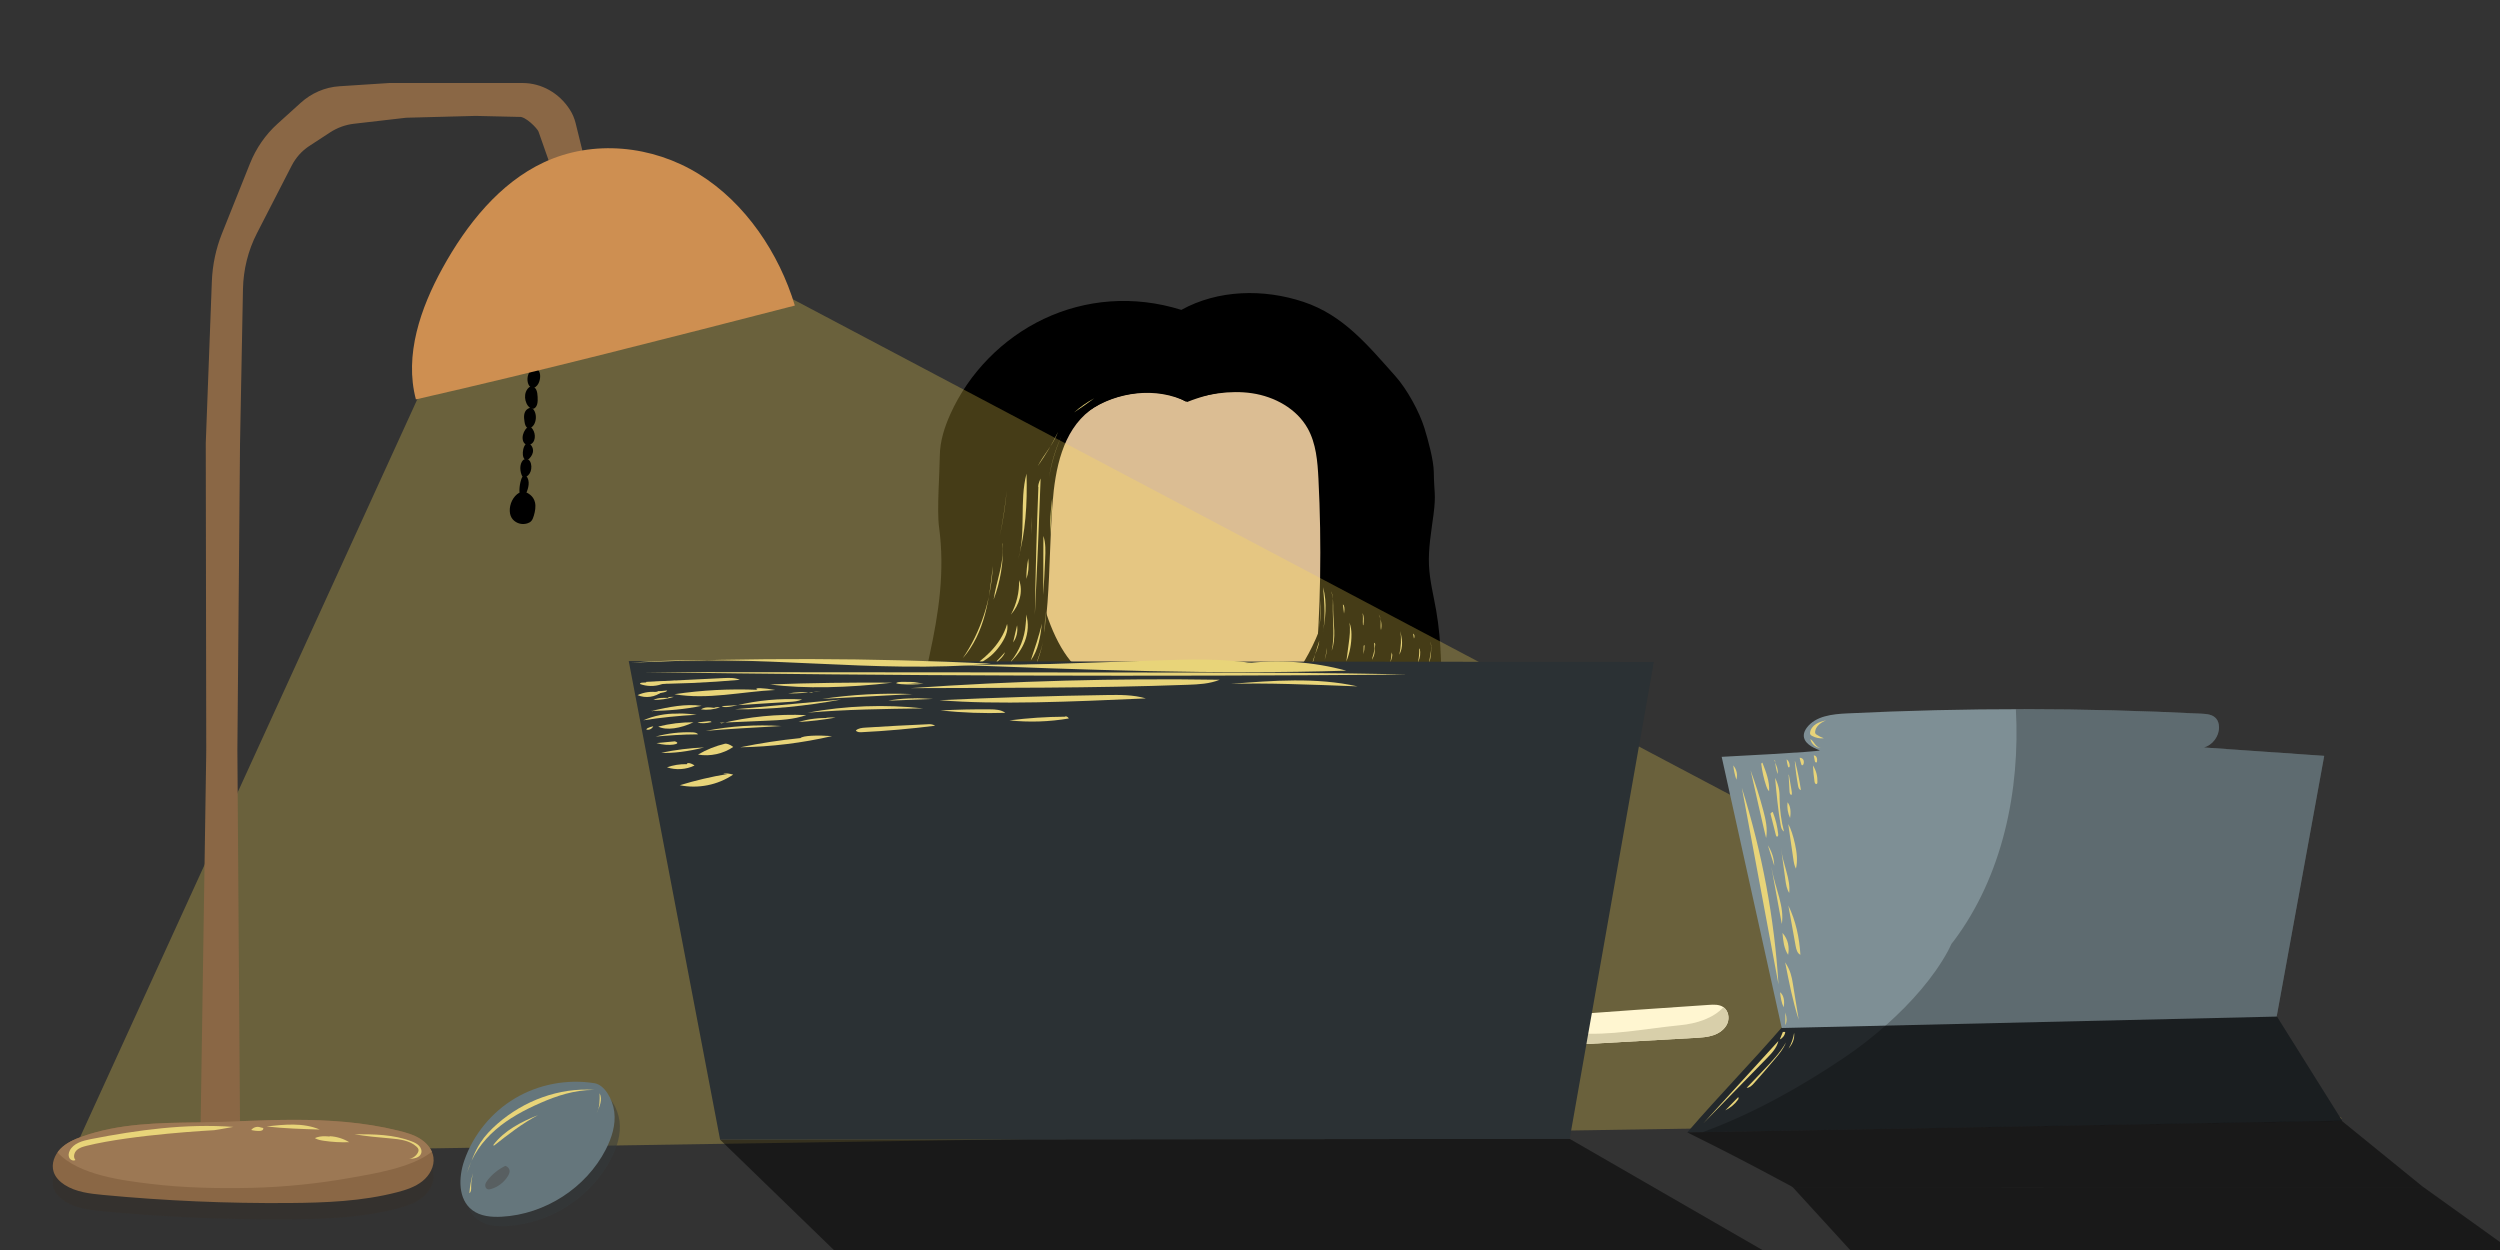 <?xml version="1.0" encoding="utf-8"?>
<!-- Generator: Adobe Adobe Illustrator 24.2.0, SVG Export Plug-In . SVG Version: 6.00 Build 0)  -->
<svg version="1.1" id="Layer_1" xmlns="http://www.w3.org/2000/svg" xmlns:xlink="http://www.w3.org/1999/xlink" x="0px" y="0px"
	 viewBox="0 0 1800 900" style="enable-background:new 0 0 1800 900;" xml:space="preserve">
<rect x="0" y="0" width="1800" height="900" fill="#333333" stroke="none"/>
<style type="text/css">
	.st0{fill:#DBBD93;}
	.st1{fill:#FFFFFF;}
	.st2{fill:#C9C9C9;}
	.st3{opacity:0.271;fill:#FFE057;}
	.st4{fill:#8A6745;}
	.st5{fill:#CE8F51;}
	.st6{opacity:0.502;fill:#36302A;}
	.st7{fill:#9C7854;}
	.st8{opacity:0.502;}
	.st9{fill:#2B3134;}
	.st10{fill:#23282B;}
	.st11{fill:#7E8F95;}
	.st12{opacity:0.502;fill:#343B3D;}
	.st13{fill:#65767C;}
	.st14{fill:#585F61;}
	.st15{fill:#E8D479;}
</style>
<path d="M659.53,573.45c-0.55-38.69,1.37-63.36,9.63-101.17c6.84-31.31,11.25-61.11,6.94-92.86c-1.61-11.86,0.45-39.27,0.56-51.23
	c0.1-10.36,3.3-20.47,7.55-29.93c13.39-29.84,37.77-54.67,67.48-68.71c29.71-14.05,64.51-17.2,98.87-6.43
	c26.42-14.61,59.26-15.33,87.93-5.77c28.67,9.56,46.15,31.01,66.19,53.48c8.29,9.29,17.23,25.49,20.89,37.36
	c2.56,8.29,6.66,23.06,6.76,31.73c0.18,15.02,1.72,15.64-0.2,30.54c-1.58,12.23-3.86,24.47-3.26,36.78
	c0.53,10.97,3.33,21.69,5.21,32.52c3.91,22.47,3.86,45.4,3.8,68.2"/>
<path class="st0" d="M854.77,289.42c-22.29-11.11-50.5-7.6-71,6.51c-20.5,14.1-33.41,37.65-37.1,62.13
	c-2.68,17.76-3.49,36.5-0.51,54.21c3.68,21.9,11.58,47.7,24.68,63.69c13,15.87,30.45,21.13,48.1,31.69
	c14.35,8.58,41.51,10.96,57.58,15.65c3.44,1,7,2.02,10.55,1.55c3.32-0.44,6.31-2.14,9.14-3.92c26.09-16.45,45.16-42.72,55.41-71.66
	c10.25-28.94,12.02-60.42,8.03-90.84c-1.89-14.39-5.1-28.79-11.74-41.72s-16.97-24.36-30.3-30.32
	C897.27,277.3,873.5,282.01,854.77,289.42z"/>
<path d="M854.12,289.35c-12.22-7.33-27.48-8.11-41.51-5.47c-9.97,1.87-19.78,5.44-27.82,11.59c-19.77,15.13-25.07,42.22-26.96,66.92
	c-3.6,47.17-0.16,96.13-17.57,140.17c-15.69-33.01-30.09-68.04-29.16-104.53c0.95-37.73,18.43-73.48,41.61-103.41
	c8.49-10.96,17.94-21.46,29.72-28.84c11.78-7.38,26.19-11.42,39.83-8.61s25.27,5.92,27.79,19.51c0.4,2.14,1.99,4.69,2.87,7.6
	C853.17,284.16,853.18,289.06,854.12,289.35z"/>
<path d="M853.13,288.7c15.62-4.83,32.16-7.97,48.35-5.56c16.18,2.41,32.03,11.05,40.01,25.23c6.15,10.93,7.15,23.9,7.79,36.4
	c2.4,47.05,1.61,94.27-2.38,141.22c8.18-3.31,14.71-9.72,20.11-16.66c15.63-20.07,23.45-45.36,25.43-70.65
	c1.99-25.29-1.56-50.71-6.79-75.53c-5.46-25.92-14.32-53.66-36.49-68.39c-16.22-10.77-37.81-12.49-56.08-5.69
	C874.79,255.85,859.99,270.63,853.13,288.7z"/>
<path class="st1" d="M1126.6,730.8c34.61-2.56,69.24-4.99,103.87-7.29c3.52-0.23,7.33-0.39,10.26,1.55c3.71,2.47,4.7,7.83,2.93,11.9
	c-1.76,4.07-5.71,6.9-9.93,8.35s-8.75,1.72-13.2,1.97c-32.15,1.81-64.3,3.62-96.45,5.42"/>
<path class="st2" d="M1209.59,738.17c-23.65,2.29-51.26,7.94-75.03,5.58c-3.78-0.37-6.75-1.92-8.98-4.06l-1.5,13.01
	c32.15-1.81,64.3-3.62,96.45-5.42c4.46-0.25,8.98-0.51,13.2-1.97c4.22-1.45,8.17-4.27,9.93-8.35c1.73-4,0.78-9.23-2.78-11.75
	C1233.48,733.17,1221.68,737,1209.59,738.17z"/>
<polygon class="st3" points="304.24,279.24 52.13,830.86 1686.42,805.23 565.61,212.71 "/>
<path d="M383.18,265.44c-2.68,2.29-3.97,6.28-3.18,9.85c0.38,1.73,1.41,3.51,3.04,3.88c1.94,0.44,3.75-1.27,4.68-3.14
	c0.81-1.64,1.22-3.49,1.19-5.34c-0.02-1.58-0.41-3.23-1.47-4.33S384.29,264.49,383.18,265.44z"/>
<path d="M382.1,278.19c-2.04,0.92-3.58,3.24-3.97,5.99c-0.39,2.75,0.38,5.84,1.99,8c0.98,1.31,2.34,2.3,3.68,2.14
	c1.4-0.17,2.48-1.59,2.95-3.24c0.47-1.65,0.43-3.51,0.34-5.33c-0.09-1.83-0.27-3.76-1.1-5.35
	C385.16,278.82,383.41,277.6,382.1,278.19z"/>
<path d="M379.74,294.53c-1.32,0.85-2.08,2.47-2.32,4.1c-0.24,1.63-0.02,3.29,0.22,4.92c0.25,1.77,0.73,3.83,2.28,4.52
	c1.73,0.77,3.65-0.74,4.61-2.46c1.44-2.59,1.7-5.89,0.7-8.7c-0.43-1.2-1.12-2.36-2.17-2.99C382,293.28,380.94,293.76,379.74,294.53z
	"/>
<path d="M381.01,306.53c-2.14,1.48-3.76,3.82-4.45,6.44c-0.66,2.47-0.26,5.6,1.83,6.87c1.79,1.09,4.24,0.28,5.49-1.47
	c1.25-1.74,1.45-4.16,0.95-6.3C384.32,309.93,383.2,308.03,381.01,306.53z"/>
<path d="M379.81,318.93c-2.05,0.7-3.22,3.82-3.37,6.74c-0.06,1.2,0.02,2.44,0.4,3.51c0.39,1.07,1.13,1.95,1.99,2.07
	c0.9,0.12,1.75-0.57,2.48-1.33c1.35-1.41,2.6-3.46,2.47-5.8c-0.09-1.51-0.76-2.85-1.6-3.81S380.34,318.75,379.81,318.93z"/>
<path d="M377.46,330.74c-1.39,0.63-2.42,2.57-2.72,4.7c-0.31,2.13,0.04,4.38,0.74,6.29c0.23,0.62,0.51,1.23,0.92,1.59
	c0.52,0.45,1.17,0.4,1.76,0.21c1.61-0.5,3.13-1.98,3.9-4.16c0.77-2.18,0.7-5.05-0.33-6.97S378.78,330.14,377.46,330.74z"/>
<path d="M377.73,342.07c-1.38,0.41-2.1,1.94-2.53,3.33c-0.71,2.29-1.12,4.68-1.21,7.07c-0.03,0.91-0.02,1.84,0.32,2.68
	c0.34,0.84,1.07,1.56,1.96,1.63c1.5,0.12,2.55-1.49,3.11-2.93c0.81-2.08,1.37-4.29,1.26-6.51S379.7,342.9,377.73,342.07z"/>
<path d="M376.84,353.79c-4.24,0.46-8.32,4.97-9.48,10.47c-0.51,2.44-0.47,5.06,0.34,7.19c0.77,2,2.16,3.42,3.71,4.37
	c2.55,1.56,5.59,1.9,8.48,0.93c0.97-0.32,1.95-0.81,2.72-1.71c0.85-1,1.35-2.41,1.76-3.79c0.91-3.08,1.51-6.46,0.84-9.45
	C384.13,357.01,380.14,354.71,376.84,353.79z"/>
<path class="st4" d="M342.55,83.45l-50.18,1.32c-0.02,0-0.04,0-0.06,0.01l-37.44,4.32c-6.15,0.71-12.07,2.86-17.34,6.31l-14.93,9.76
	c-5.27,3.45-9.61,8.31-12.59,14.09l-24.98,48.6c-6.37,12.39-9.83,26.24-10.1,40.37l-2.12,111.5l-1.9,220.11l1.89,269.87
	c0,0.51-0.34,0.95-0.81,1.04l-26.47,5.02c-0.61,0.12-1.16-0.39-1.15-1.05l4.07-269.38c-0.03-1.83-0.01-3.67,0.06-5.5l-0.35-220.8
	l4.38-116.37c0.45-11.9,2.92-23.61,7.3-34.56l20.15-50.37c4.4-11,11.15-20.76,19.7-28.49l16.7-15.1
	c7.85-7.15,17.66-11.37,27.95-12.04l35.97-2.34c0.02,0,0.04,0,0.06,0h95.87c13.61,0,26.34,7.16,34.04,19.14v0
	c1.91,2.97,3.32,6.27,4.18,9.75l4.8,19.48c0.13,0.52-0.13,1.06-0.6,1.25l-21.66,8.75c-0.51,0.2-1.07-0.07-1.26-0.61l-8.01-22.8
	c-0.74-2.11-9.43-11.22-13.94-10.55"/>
<path class="st5" d="M299.45,287.56c-8.44-31.82,3.36-65.79,19.05-94.31c17.54-31.9,41.31-61.5,73.04-76.34
	c35.47-16.59,78.19-12.32,111.68,8.44s57.67,56.87,69.08,94.64C481.34,243.4,390.39,266.81,299.45,287.56z"/>
<path class="st6" d="M142.49,819.93c-28.14,0.31-56.9,0.72-83.39,10.18c-5.72,2.04-11.44,4.6-15.66,8.93
	c-4.22,4.33-6.68,10.8-4.81,16.53c1.3,3.98,4.47,7.12,8.01,9.38c8.06,5.13,17.97,6.27,27.5,7.18c44.65,4.24,89.52,6.19,134.37,5.83
	c26-0.21,52.25-1.23,77.41-7.76c6.46-1.68,12.99-3.8,18.19-7.94c5.21-4.14,8.9-10.71,7.96-17.27c-0.8-5.57-4.79-10.29-9.58-13.29
	s-10.35-4.52-15.85-5.87C236.72,813.5,185.15,819.46,142.49,819.93z"/>
<path class="st4" d="M142.49,808.14c-28.14,0.31-56.9,0.72-83.39,10.18c-5.72,2.04-11.44,4.6-15.66,8.93s-6.68,10.8-4.81,16.53
	c1.3,3.98,4.47,7.12,8.01,9.38c8.06,5.13,17.97,6.27,27.5,7.18c44.65,4.24,89.52,6.19,134.37,5.83c26-0.21,52.25-1.23,77.41-7.76
	c6.46-1.68,12.99-3.8,18.19-7.94c5.21-4.14,8.9-10.71,7.96-17.27c-0.8-5.57-4.79-10.29-9.58-13.29s-10.35-4.52-15.85-5.87
	C236.72,801.71,185.15,807.67,142.49,808.14z"/>
<path class="st7" d="M108.06,852.34c23.73,2.92,49.03,3.45,72.95,2.91c24.01-0.54,48.6-3.11,72.24-7.36
	c14.88-2.68,43.47-7.07,57.68-18.66c-1.68-3.84-4.83-7.07-8.44-9.33c-4.79-3-10.35-4.52-15.85-5.87
	c-49.92-12.32-101.49-6.36-144.15-5.89c-28.14,0.31-56.9,0.72-83.39,10.18c-5.72,2.04-11.44,4.6-15.66,8.93
	c-0.74,0.75-1.39,1.59-2.01,2.46C56.34,846.13,88.67,849.96,108.06,852.34z"/>
<polygon class="st8" points="676.68,973.98 1397.17,973.98 1130.17,819.97 518.48,820.6 "/>
<polygon class="st9" points="452.69,475.96 1190.75,476.59 1130.17,819.97 518.48,820.6 "/>
<path class="st10" d="M1284.6,737.82c-24.75,28.59-45.14,49.03-69.78,77.5l471.6-8.28l-49.73-79.44L1284.6,737.82z"/>
<path class="st11" d="M1282.85,740.16l-43.24-195.24c0,0,70.63-3.58,70.67-4.67c-5.4-1.96-11.84-5.37-11.54-11.07
	c0.1-1.89,1-3.65,2.13-5.18c6.29-8.51,18.37-9.84,28.99-10.35c85.01-4.13,170.23-4.07,255.23,0.19c3.74,0.19,7.89,0.57,10.39,3.33
	c1.55,1.7,2.17,4.07,2.22,6.36c0.12,6.5-4.54,12.81-10.83,14.64l86.57,6.04l-34.23,187.73L1282.85,740.16z"/>
<path class="st8" d="M1290.77,854.83c-0.04-0.03-0.08-0.04-0.12-0.07c-0.01-0.01-0.03-0.03-0.04-0.04
	c-0.02-0.01-0.04-0.03-0.06-0.04c-0.22-0.15-0.49-0.35-0.72-0.5c-0.01-0.01-0.07-0.07-0.08-0.07
	c-29.46-15.85-46.35-24.59-74.93-38.79l471.12-8.42l58.88,47.86L1290.77,854.83z"/>
<path class="st8" d="M1290.77,854.79l55.58,60.8c0,0,46.23,0.06,46.27,0.49c-5.36,0.77-6.97,1.33-7.48,4.33
	c-0.03,0.19-0.44,2.16,0.73,3.22c2.18,1.97,2.87,2.25,6.79,2.69c3.8,0.43,6.33,0.4,7.15,0.4c60.88,0,163.93-3.16,174.47-3.16
	c93.85,0,30.46-1.78,114.43,1.3c3.71,0.14,47.57,0.74,50.28,0.62c3.62-0.16,6.53-0.7,7.85-2.83c1.77-2.86,1.1-5.2,1.02-5.65
	c-0.37-2.02-3.94-4.6-7.22-5.56c-5.81-1.72-13.73-2.58-17.72-3.05l99.86,2.22l-77.94-55.89L1290.77,854.79z"/>
<path class="st12" d="M431.86,786.66c-19.59-3.16-40.21,0.74-57.19,10.82c-16.98,10.08-30.19,26.27-36.62,44.89
	c-4.2,12.15-4.56,27.83,5.76,35.66c5.89,4.47,13.82,5.15,21.2,4.75c31.21-1.69,60.78-20.8,74.96-48.43
	c4.29-8.37,7.28-17.77,6.09-27.12C444.87,797.88,438.94,787.8,431.86,786.66z"/>
<path class="st13" d="M428.07,779.92c-19.59-3.16-40.21,0.74-57.19,10.82c-16.98,10.08-30.19,26.27-36.62,44.89
	c-4.2,12.15-4.56,27.83,5.76,35.66c5.89,4.47,13.82,5.15,21.2,4.75c31.21-1.69,60.78-20.8,74.96-48.43
	c4.29-8.37,7.28-17.77,6.09-27.12S435.15,781.07,428.07,779.92z"/>
<path class="st14" d="M363.86,839.42c-4.95,2.39-9.34,5.9-12.73,10.21c-0.79,1-1.54,2.09-1.74,3.35s0.35,2.72,1.53,3.21
	c0.86,0.36,1.83,0.15,2.72-0.11c4.96-1.49,9.32-4.84,12.02-9.23c0.76-1.23,1.41-2.64,1.25-4.08
	C366.75,841.33,365.51,839.92,363.86,839.42z"/>
<g class="st8">
	<g>
		<path class="st8" d="M1639.26,731.7l34.19-187.5l-86.57-6.04c6.29-1.83,10.95-8.14,10.83-14.64c-0.04-2.29-0.67-4.66-2.22-6.36
			c-2.5-2.76-6.66-3.14-10.39-3.33c-44.52-2.23-89.09-3.24-133.67-3.16c3.17,58.47-9.55,120.14-44.94,167.12
			c-0.45,0.6-0.95,1.15-1.41,1.74c-0.88,1.77-1.67,3.59-2.61,5.31c-10.25,18.83-26.38,37.1-43.91,52.73
			c-9.94,8.87-20.32,16.91-30.36,23.68c-31.72,21.41-66.09,40.62-102.15,53.87l460.38-8.08L1639.26,731.7z"/>
	</g>
</g>
<path class="st15" d="M1012.97,485.68c-183.55,1.55-367.13,0.96-550.67-1.76c89.71,0.07,179.43,0.14,269.14,0.21
	c40.28,0.03,80.57,0.06,120.85,0.09C904.98,484.27,957.66,484.31,1012.97,485.68z"/>
<path class="st15" d="M465.32,490.94c18.59-0.95,37.19-1.86,55.79-2.73c3.93-0.18,8.02-0.34,11.6,1.27
	c-22.9,2.03-45.89,3.03-68.88,2.98C464.58,492.58,465.33,492.7,465.32,490.94z"/>
<path class="st15" d="M554.43,492.79c29.37-1.08,58.77-1.5,88.16-1.28C611.06,495.2,579.21,496.11,554.43,492.79z"/>
<path class="st15" d="M655.52,495.46c74.07-5.18,148.37-7.2,222.62-6.03c-7.19,2.96-15.15,3.32-22.92,3.61
	C786.46,495.57,717.6,495.18,655.52,495.46z"/>
<path class="st15" d="M545.37,496.68c-19.98-0.84-40.04,0.22-59.81,3.15c23.96,4.17,48.38-1.87,72.67-3.04
	C550.21,495.32,542.01,494.83,545.37,496.68z"/>
<path class="st15" d="M474.03,498.46c-5.05-0.85-10.36-0.13-14.99,2.04c5.76,2.49,12.9,1.46,17.7-2.55
	C474.56,497.53,472.31,497.45,474.03,498.46z"/>
<path class="st15" d="M470.2,511.6c11.51-2.52,23.32-5.05,34.98-3.4c-11.96,2.43-24.17,3.64-36.38,3.62
	C469.54,512.08,470.27,512.33,470.2,511.6z"/>
<path class="st15" d="M530.02,507.96c15.51-3.77,31.58-5.24,47.52-4.37c-2.83,1.37-6.07,1.59-9.21,1.78
	c-16.26,1.02-32.52,2.03-48.77,3.05C520.18,508.57,521.03,510.15,530.02,507.96z"/>
<path class="st15" d="M591.99,503.22c21.53-3.18,43.36-4.35,65.11-3.48C628.51,501.25,599.92,502.75,591.99,503.22z"/>
<path class="st15" d="M676.4,504.14c40.13-1.88,80.28-3.12,120.45-3.72c9.46-0.14,19.1-0.23,28.17,2.43
	C771.38,505.22,717.73,507.58,676.4,504.14z"/>
<path class="st15" d="M886.05,492.41c30.49-2.43,61.53-4.83,91.39,1.78C943.89,492.88,910.35,491.58,886.05,492.41z"/>
<path class="st15" d="M473.93,523.12c8.28-2.08,16.83-3.12,25.37-3.08C490.13,524.45,479.66,526.15,473.93,523.12z"/>
<path class="st15" d="M518.98,520.9c20.08-4.91,40.87-6.94,61.53-6.02c-9.07,3.19-18.84,3.63-28.45,4.04
	c-11.31,0.48-22.62,0.97-33.93,1.45C518.88,520.53,519.63,520.7,518.98,520.9z"/>
<path class="st15" d="M581.48,513.13c27.44-5.08,55.63-6.12,83.37-3.08C636.81,510.41,608.77,510.78,581.48,513.13z"/>
<path class="st15" d="M677.08,511.52c11.89-0.64,23.8-0.9,35.71-0.79c3.84,0.04,7.97,0.21,11.04,2.51
	C708.56,513.75,693.26,513.19,677.08,511.52z"/>
<path class="st15" d="M454.3,477.1c86.36-3.66,172.88-3.43,259.22,0.71C629.98,485.42,545.39,470.32,454.3,477.1z"/>
<path class="st15" d="M721.25,479.24c37.04-1.24,74.07-2.47,111.11-3.71c23.07-0.77,46.3-1.53,69.13,1.87
	C840.33,487.15,777.77,476.56,721.25,479.24z"/>
<path class="st15" d="M895.66,477.75c24.58-3.1,49.77-1.35,73.68,5.13c-94.05,2.94-188.17-0.64-282.2-4.21"/>
<path class="st15" d="M466.46,524.17c1.24-0.58,2.56-1,3.9-1.25c-0.83,1.82-3.05,2.89-5.01,2.4
	C465.54,525.21,465.37,524.67,466.46,524.17z"/>
<path class="st15" d="M502.19,520.13c2.65-0.34,5.31-0.63,7.97-0.86c0.8-0.07,1.78-0.05,2.18,0.64
	C508.6,520.76,504.76,521.15,502.19,520.13z"/>
<path class="st15" d="M472.05,530.33c8.55-2.31,17.45-3.35,26.31-3.06c1.56,0.05,3.31,0.24,4.27,1.46
	C491.23,528.73,479.83,529.66,472.05,530.33z"/>
<path class="st15" d="M508.12,526.23c17.91-3.49,36.27-4.66,54.48-3.49C542.88,523.82,523.17,524.91,508.12,526.23z"/>
<path class="st15" d="M514.14,509.66c-3.22-0.46-6.82-0.8-9.42,1.12c4.6,0.61,9.35,0.08,13.7-1.54
	C516.67,509.02,514.86,509.17,514.14,509.66z"/>
<path class="st15" d="M487.7,513.81c-8.41-0.18-16.85,1.48-24.55,4.81c12.72-1.98,25.55-3.31,38.41-3.99
	C495.02,513.65,488.34,513.61,487.7,513.81z"/>
<path class="st15" d="M529.04,510.68c25.58-2.35,51.16-4.7,76.75-7.05C580.44,508.36,554.7,511.02,529.04,510.68z"/>
<path class="st15" d="M486.58,490.11c-8.11,0.47-16.23,0.94-24.34,1.41c-0.65,0.04-1.52,0.31-1.45,0.96
	c4.9,1.82,10.44,1.9,15.39,0.23"/>
<path class="st15" d="M464.35,499.9c5.23-1.45,10.62-2.37,16.04-2.74c-0.41,0.84-1.45,1.12-2.37,1.31
	C472.61,499.59,467.19,500.72,464.35,499.9z"/>
<path class="st15" d="M482.21,502.55c-4-0.19-8.19-0.35-11.78,1.39c5,0.05,10-0.69,14.76-2.2
	C482.12,501.71,479.05,501.93,482.21,502.55z"/>
<path class="st15" d="M584.21,498.76c-5.56-0.67-11.22-0.48-16.73,0.54c7.97,0.03,15.95-0.59,23.82-1.85
	C588.89,497.61,586.47,497.77,584.21,498.76z"/>
<path class="st15" d="M594.9,517.5c0.93-0.2,1.86-0.4,2.8-0.59c-7.66-0.1-15.4,0.61-22.7,2.93c8.94-0.54,17.84-1.6,26.66-3.17
	C597.37,516.37,593.03,516.75,594.9,517.5z"/>
<path class="st15" d="M667.49,503.07c-9.35-0.47-18.8-0.37-27.98,1.44c10.79-0.43,21.58-0.86,32.37-1.28
	c-6.71-0.4-13.43-0.64-20.15-0.71"/>
<path class="st15" d="M662.28,491.37c-4.39-0.37-8.8-0.51-13.21-0.42c-1.37,0.03-2.82,0.11-3.94,0.89c1.22,0.54,2.57,0.67,3.9,0.77
	c5.32,0.39,10.68,0.29,15.98-0.32c-4.28-0.36-8.59-0.33-12.86,0.06"/>
<path class="st15" d="M476.07,542.01c10.18-2.13,20.53-3.42,30.93-3.86C495.56,541.09,483.74,542.53,476.07,542.01z"/>
<path class="st15" d="M485.9,533.76c-4.42,0.42-8.83,0.84-13.25,1.27C481.6,537.72,491.84,535.65,485.9,533.76z"/>
<path class="st15" d="M168,811.36c-34.3-2.49-68.74,2.2-102.48,8.78c-5.96,1.16-12.71,2.97-15.34,8.4c-0.77,1.58-1.08,3.5-0.3,5.07
	c0.78,1.57,2.92,2.51,4.43,1.6c-1.75-1.97-0.99-5.24,0.92-7.06c1.9-1.82,4.58-2.54,7.14-3.18c33.31-8.24,91.87-11.24,91.87-11.24
	S160.32,812.85,168,811.36z"/>
<path class="st15" d="M191.91,811.07c12.84-1.48,26.38-2.88,38.26,2.19C217.54,812.89,204.91,812.52,191.91,811.07z"/>
<path class="st15" d="M255.04,816.65c14.04-0.01,28.48,0.05,41.53,5.21c1.89,0.74,3.78,1.63,5.17,3.1c1.39,1.47,2.17,3.65,1.48,5.55
	c-1.15,3.17-5.31,3.79-8.71,3.89c2.73-0.39,5.21-2.18,6.42-4.64c0.26-0.52,0.46-1.08,0.44-1.65c-0.04-1.02-0.77-1.88-1.53-2.57
	c-4.91-4.46-12.05-5.27-18.68-5.86C272.34,818.89,263.51,818.11,255.04,816.65z"/>
<path class="st15" d="M241.59,818.95c-4.98-0.82-10.32-1.61-14.91,0.48c1.96,1.17,4.26,1.61,6.52,1.94c6.03,0.9,12.14,1.23,18.23,1
	c-4.14-2.51-8.9-4-13.73-4.29c-0.19-0.01-0.41,0-0.51,0.15C237.09,818.39,237.35,818.64,241.59,818.95z"/>
<path class="st15" d="M186.64,811.46c-2.12-0.45-4.46,0.42-5.76,2.14c1.96,0.51,4,0.73,6.02,0.66c0.66-0.02,1.35-0.09,1.91-0.44
	s0.94-1.07,0.7-1.68C188.78,812.1,188.11,811.78,186.64,811.46z"/>
<path class="st15" d="M747.63,350.79c-1.21,30.58-2.05,61.17-2.53,91.77c1.61-32.66,2.99-65.33,4.15-98.02
	C747.86,347.24,747.19,350.3,747.63,350.79z"/>
<path class="st15" d="M750.21,448.97c-1.12,9.29-2.54,18.99-8.07,26.57C745.07,466.86,748.04,457.89,750.21,448.97z"/>
<path class="st15" d="M751.13,428.29c0.04-14.14,0.07-28.29,0.11-42.43c1.76,5.29,1.53,11,1.28,16.56
	C752.13,410.96,751.75,419.5,751.13,428.29z"/>
<path class="st15" d="M738.78,442.37c0.26,2.71-0.18,5.48-0.29,7.02c-0.69,9.73-4.48,19.22-10.67,26.8h0.23
	c0.01,0,0.02,0.01,0.03,0.01c4.23-4.16,7.75-9.06,9.85-14.57C740.27,455.5,740.78,448.61,738.78,442.37z"/>
<path class="st15" d="M787.87,286.75c-5.22,2.85-10.11,6.28-14.56,10.21C778.51,293.44,783.7,289.92,787.87,286.75z"/>
<path class="st15" d="M739.1,341.03c-5.3,20.06-0.16,41.84-6.07,61.72C738.32,383.46,739.77,363.13,739.1,341.03z"/>
<path class="st15" d="M733.72,417.65c0.28,8.62-1.78,17.3-5.91,24.89C734.06,435.6,736.85,425.73,733.72,417.65z"/>
<path class="st15" d="M725.11,449.22c-2.15,7.73-6.75,14.64-12.38,20.38c-2.33,2.37-4.85,4.55-7.48,6.6c0.03,0,0.07-0.01,0.1-0.01
	h0.06c0.05,0,0.05,0,0,0.01c-0.08,0.01-0.05,0.01,0.11-0.01c0.01,0,0.03,0,0.04,0c0.08,0,0.16,0,0.25,0c0.14,0,0.26,0.02,0.39,0.08
	h0l-0.26-0.07c0.04,0,0.08,0.01,0.11,0.01c0.01,0,0,0,0.01,0c0.04,0,0.07,0,0.11,0h0.32c0.19,0,0.38,0.01,0.57,0
	c0.01,0,0.02-0.01,0.04-0.01c0.01,0,0.05,0,0.06,0c0.05-0.01,0.07-0.01,0.05-0.01c-0.04,0.01-0.06,0.01-0.01,0c0.02,0,0.01,0,0.01,0
	c0.04-0.01,0.11-0.02,0.11-0.02c0.13-0.01,0.27,0,0.4,0c1.97-1.19,3.89-2.46,5.64-3.95c2.37-2.02,4.42-4.39,6.26-6.89
	C723.32,460.31,726.31,454.23,725.11,449.22z"/>
<path class="st15" d="M740.37,402c-0.97,4.88-1.42,9.86-1.36,14.83C740.43,412.69,740.94,408.25,740.37,402z"/>
<path class="st15" d="M732.3,450.22c-0.96,4.1-1.92,8.21-2.87,12.31C731.88,459.21,732.99,454.94,732.3,450.22z"/>
<path class="st15" d="M746.87,476.24c1.72-4.53,3.04-9.2,4-13.94c-1.02,4.72-2.54,9.35-4.18,13.92
	C746.75,476.22,746.81,476.24,746.87,476.24z"/>
<path class="st15" d="M753.53,439.2c-1.48,5.28-1.09,10.87-1.59,16.33c-0.08,0.88-0.2,1.75-0.32,2.62
	c0.58-3.73,0.94-7.48,1.04-11.25C752.82,440.51,753.5,439.88,753.53,439.2z"/>
<path class="st15" d="M747.19,335.55c4.46-8.46,11.28-15.69,14.64-24.64C757.78,319.42,752.82,327.51,747.19,335.55z"/>
<path class="st15" d="M764.33,313.76c-4.42,9.6-7.47,19.81-9.03,30.25C756.95,333.88,759.83,323.94,764.33,313.76z"/>
<path class="st15" d="M742.88,371.84c0.01,4.42-0.13,8.83-0.42,13.24C742.57,381.05,742.76,377.02,742.88,371.84z"/>
<path class="st15" d="M757.56,358.68c-1.14,8.71-1.62,17.51-1.43,26.29C756.68,376.17,757.23,367.37,757.56,358.68z"/>
<path class="st15" d="M808.95,442.61c-2.75,3.23-5.49,6.47-8.24,9.7"/>
<path class="st15" d="M717.45,476.2C717.45,476.2,717.46,476.2,717.45,476.2c0.04,0,0.07,0,0.1,0c0.03,0,0.05-0.02,0.08-0.02h0.15
	c0.05,0,0.1,0,0.15,0.01c0.01,0,0.01,0,0.02,0h0c0.04,0,0.08,0,0.11,0c0.04,0.01,0.04,0.01,0.07,0.01c0.03,0,0.05,0,0.08,0
	c2.39-1.88,4.49-3.9,5.37-6.62C721.61,471.86,719.55,474.05,717.45,476.2z"/>
<path class="st15" d="M693.16,473.93c7.9-8.86,12.88-19.97,15.98-31.39c3.1-11.42,4.4-23.24,5.7-35
	C713.69,431.39,706.29,454.92,693.16,473.93z"/>
<path class="st15" d="M724.87,353.13c-1.01,11.06-2.7,22.06-5.06,32.91C722.01,375.33,723.66,364.5,724.87,353.13z"/>
<path class="st15" d="M721.94,392.54c0.94,13.24-4.62,26.02-6.54,39.16c4.83-12.74,7.11-26.42,6.66-40.02
	C722.04,391.12,721.78,390.32,721.94,392.54z"/>
<path class="st15" d="M1254.14,567.27c8.79,47.16,17.58,94.33,26.37,141.49C1277.56,661.56,1268.97,614.7,1254.14,567.27z"/>
<path class="st15" d="M1285.31,692.89c2.71,13.89,5.43,27.82,9.76,41.3c-1.42-8.75-2.85-17.51-4.27-26.26
	C1290.08,703.51,1289.21,698.77,1285.31,692.89z"/>
<path class="st15" d="M1275.32,623.92c2.53,13.79,5.05,27.59,7.58,41.38C1284.93,652.62,1278.26,640.28,1275.32,623.92z"/>
<path class="st15" d="M1260.43,554.63c0,0,10.91,48.47,11.17,48.77c1.23-6.59-0.32-13.35-2.04-19.83
	C1267.07,574.21,1264.21,564.94,1260.43,554.63z"/>
<path class="st15" d="M1247.96,551.09c0.37,3.49,1.12,6.95,2.24,10.28C1251.17,558.03,1250.56,554.27,1247.96,551.09z"/>
<path class="st15" d="M1285.45,729c0.01,3.03,0.01,6.06,0.02,9.09C1286.55,735.72,1286.65,732.92,1285.45,729z"/>
<path class="st15" d="M1226.6,808.56c0,0,53.79-59.06,53.85-59.06c-1.13,4.97-4.85,8.89-8.42,12.54
	C1257.08,777.34,1242.14,792.63,1226.6,808.56z"/>
<path class="st15" d="M1285.89,750.61c-4.3,7.46-10.32,13.77-16.27,20.01c-4.01,4.2-8.02,8.4-12.03,12.6
	c2.07,0.05,3.74-1.59,5.12-3.11c5.23-5.78,10.26-11.73,15.29-17.69C1281.06,758.81,1284.14,755.15,1285.89,750.61z"/>
<path class="st15" d="M1251.56,789.9c-3.12,3.19-6.24,6.38-9.36,9.58c3.68-1.82,6.91-4.54,9.3-7.86
	C1251.77,791.23,1251.83,790.48,1251.56,789.9z"/>
<path class="st15" d="M1291.78,743.61c-0.61,4-1.98,7.88-4.02,11.38C1290.37,751.94,1292.26,748.28,1291.78,743.61z"/>
<path class="st15" d="M1283.66,743.01c-0.73,1.8-1.46,3.6-2.19,5.4c2.11-0.96,3.65-3.06,3.92-5.35
	C1284.88,742.84,1284.25,743.07,1283.66,743.01z"/>
<path class="st15" d="M1314.8,518.68c-2.53,0.52-5.07,1.21-7.24,2.59c-2.17,1.38-3.95,3.56-4.3,6.1c-0.06,0.45-0.07,0.92,0.12,1.33
	c0.23,0.5,0.72,0.82,1.2,1.09c2.6,1.45,5.66,2.08,8.62,1.76c-1.86-0.63-3.63-1.52-5.25-2.62c-0.36-0.24-0.72-0.51-0.91-0.89
	c-0.18-0.37-0.19-0.8-0.15-1.21C1307.22,523.36,1310.36,520.37,1314.8,518.68z"/>
<path class="st15" d="M1310.96,538.59c-3.57-0.16-6.84-2.98-7.49-6.47c1.44,0.92,2.34,2.44,3.39,3.77
	C1307.93,537.22,1309.38,538.47,1310.96,538.59z"/>
<path class="st15" d="M1268.07,549.81c0.66,5.5,1.88,10.94,3.65,16.2c0.45,1.34,0.97,2.72,2.05,3.65c0.4-7.04-2.22-13.86-4.79-20.43
	C1268.83,549.05,1268.5,549.25,1268.07,549.81z"/>
<path class="st15" d="M1278.13,548.36c0.2,3.03,0.78,6.04,1.73,8.93c0.65-3.28-1.06-6.5-2.2-9.64c-0.04-0.12-0.08-0.27,0-0.37
	C1277.74,547.18,1278.05,547.29,1278.13,548.36z"/>
<path class="st15" d="M1286.34,546.78c0.19,1.68,0.52,3.35,0.98,4.98c0.09,0.33,0.26,0.71,0.6,0.75c0.49,0.06,0.69-0.6,0.67-1.09
	C1288.52,549.56,1287.96,547.72,1286.34,546.78z"/>
<path class="st15" d="M1295.74,545.6c0.3,1.61,0.71,3.21,1.23,4.76c0.07,0.21,0.15,0.43,0.34,0.56c0.5,0.34,1.08-0.32,1.25-0.9
	C1299.16,547.97,1298.48,545.62,1295.74,545.6z"/>
<path class="st15" d="M1305.9,543.9c0.24,1.27,0.48,2.53,0.73,3.8c0.07,0.36,0.15,0.74,0.39,1.02c0.25,0.28,0.72,0.39,0.99,0.13
	c0.15-0.14,0.2-0.35,0.23-0.55C1308.62,546.16,1307.84,543.86,1305.9,543.9z"/>
<path class="st15" d="M1278.06,560.04c1.04,11.34,2.08,22.7,4.01,33.92c0.31,1.79,0.79,3.8,2.38,4.7
	c-1.99-7.63-3.05-15.5-3.14-23.37C1281.27,571.19,1281.41,566.8,1278.06,560.04z"/>
<path class="st15" d="M1274.72,585.81c1.31,5.18,2.63,10.36,3.94,15.54c0.11,0.42,0.28,0.91,0.71,1.01c0.73,0.17,1.02-0.9,0.94-1.64
	c-0.53-5.35-1.79-10.62-3.74-15.63c-0.07-0.19-0.17-0.4-0.37-0.47C1276.01,584.55,1275.76,584.79,1274.72,585.81z"/>
<path class="st15" d="M1272.85,608.55c1.53,4.91,3.06,9.82,4.59,14.74C1277.3,618.52,1276.09,613.79,1272.85,608.55z"/>
<path class="st15" d="M1282.32,610.5c1.05,7.63,2.1,15.26,3.14,22.9c0.45,3.3,0.95,6.73,2.79,9.52
	C1289.31,632.56,1283.69,622.74,1282.32,610.5z"/>
<path class="st15" d="M1287.91,559.68c0.19,3.42,0.37,6.85,0.56,10.27c0.06,1.02,0.37,2.32,1.39,2.43c0.43-0.86,0.28-1.87,0.13-2.82
	c-0.65-3.94-1.32-7.88-2-11.82C1287.67,557.79,1287.83,558.22,1287.91,559.68z"/>
<path class="st15" d="M1292.25,548.04c0.5,5.99,1.3,11.96,2.39,17.87c0.23,1.24,0.75,2.75,2.01,2.88
	c-1.04-6.96-2.44-13.87-4.2-20.69C1292.7,548.7,1292.94,549.31,1292.25,548.04z"/>
<path class="st15" d="M1305.33,551.11c0.18,3.94,0.56,7.87,1.15,11.77c0.13,0.83,0.69,1.92,1.47,1.59c0.48-0.2,0.58-0.82,0.59-1.33
	C1308.67,559.15,1307.84,555.13,1305.33,551.11z"/>
<path class="st15" d="M1283.39,671.72c0.46,5.46,1.01,11.17,4.06,15.74C1288.46,682.08,1287.55,676.38,1283.39,671.72z"/>
<path class="st15" d="M1287.62,651.98c1.74,9.69,3.48,19.37,5.23,29.06c0.45,2.48,1.15,5.32,3.44,6.42
	C1295.55,675.19,1292.99,663.04,1287.62,651.98z"/>
<path class="st15" d="M1287.54,593.38c1.2,8.34,2.39,16.67,3.63,25c0.36,2.42,0.74,4.9,1.91,7.05c1.37-5.77,0.61-11.83-0.66-17.62
	C1291.15,602.02,1289.36,596.32,1287.54,593.38z"/>
<path class="st15" d="M1287.01,577.65c-0.45,3.84,0.19,7.81,1.84,11.31C1289.61,584.56,1289.1,579.94,1287.01,577.65z"/>
<path class="st15" d="M1281.62,714.42c0.47,3.7,0.97,7.48,2.61,10.83C1285.08,720.96,1284.32,716.37,1281.62,714.42z"/>
<path class="st15" d="M576.37,531.41c-14.59,1.47-29.1,3.69-43.46,6.64c22.27-0.36,44.49-3.07,66.19-8.07
	C588.6,529.24,578.03,529.6,576.37,531.41z"/>
<path class="st15" d="M523.64,557.31c-11.56,1.92-22.99,4.61-34.18,8.05c13.15,2.7,27.36-0.13,38.43-7.66
	C522.98,556.3,517.56,556.73,523.64,557.31z"/>
<path class="st15" d="M522.1,535.45c-6.86,1.62-13.47,4.28-19.54,7.85c8.74,1.51,18.05-0.5,25.37-5.48
	C525.93,536.15,523.11,535.21,522.1,535.45z"/>
<path class="st15" d="M669.13,521.41c-15.34,0.66-30.68,1.49-46.01,2.47c-2.45,0.16-5.1,0.4-6.91,2.05
	c0.78,1.26,2.56,1.33,4.04,1.26c17.73-0.89,35.43-2.45,53.05-4.66C671.79,521.55,670.01,521.38,669.13,521.41z"/>
<path class="st15" d="M766.76,516.02c-13.37,0.08-26.73,0.97-39.98,2.66c14.23,1.48,28.67,1.02,42.78-1.38
	C768.94,516.08,767.4,515.4,766.76,516.02z"/>
<path class="st15" d="M494.54,550.21c-4.86-0.14-9.75,0.63-14.32,2.27c6.45,2.12,13.73,1.64,19.85-1.3
	C497.74,549.38,494.51,548.78,494.54,550.21z"/>
<path class="st15" d="M427.75,784.73c-25.25-1.82-50.67,7.83-69.62,24.41c-4.62,4.04-8.91,8.51-12.26,13.64
	c-4.31,6.62-6.93,14.16-9.51,21.61c3.24-12.13,10.97-22.74,20.47-30.98s20.76-14.25,32.3-19.3
	C400.78,789.02,413.34,784.75,427.75,784.73z"/>
<path class="st15" d="M340.55,844.66c-1.37,4.71-2.24,9.56-2.59,14.45c1.41-0.97,1.3-3.03,1.27-4.74
	C339.15,850.76,340.08,847.15,340.55,844.66z"/>
<path class="st15" d="M355.29,824.27c7.88-10.4,20.09-16.59,32.26-21.45c-11.39,5.92-21.54,13.9-31.61,21.83
	C355.62,824.91,355.27,825.2,355.29,824.27z"/>
<path class="st15" d="M431.72,787.14c2.25,4.47,0.04,9.76-2.15,14.23C431.83,797.48,431.87,792.4,431.72,787.14z"/>
<path class="st15" d="M952.62,422.78c0.98,11.48,1.95,23.17-0.5,34.44C954.26,446,955.77,434.23,952.62,422.78z"/>
<path class="st15" d="M945.13,476.41c0.01,0,0.02,0,0.03,0c0.05,0,0.1,0.01,0.15,0.01c0.02,0,0.04,0,0.06,0
	c0.13-0.19,0.22-0.43,0.28-0.66c0.41-1.47,0.82-2.96,1.23-4.45C946.22,472.98,945.59,474.67,945.13,476.41z"/>
<path class="st15" d="M946.88,471.29c1.29-3.3,2.68-6.57,3.05-10.08C948.72,464.75,947.77,468.05,946.88,471.29z"/>
<path class="st15" d="M950.6,432.18c0.2,6.67-0.04,13.36-0.71,20.01C950.86,445.3,951.17,438.33,950.6,432.18z"/>
<path class="st15" d="M958.39,425.66c1.57,3.15,1.31,6.85,1.23,10.36c-0.24,10.87,1.53,21.9-0.79,32.52
	c3.35-9.3,1.22-19.53,1.08-29.4C959.86,434.94,960.16,430.64,958.39,425.66z"/>
<path class="st15" d="M955.2,466.4c0.08,2.92-0.41,5.85-1.45,8.59C954.56,472.2,954.99,469.3,955.2,466.4z"/>
<path class="st15" d="M971.58,448.22c0.83,4.93,0.18,9.98-0.48,14.94c-0.58,4.38-1.16,8.76-1.74,13.13
	c2.5-6.21,3.76-12.91,3.69-19.59C973.03,453.94,972.69,450.97,971.58,448.22z"/>
<path class="st15" d="M966.93,436.13c-0.04-0.56-0.09-1.11-0.13-1.67c0.34,2.43,0.64,4.86,0.9,7.29c0.29-1.92,0.57-3.94-0.11-5.77
	C967.37,435.39,967.05,434.83,966.93,436.13z"/>
<path class="st15" d="M989.35,462.8c0.43,2.77,0.25,5.63-0.51,8.33c-0.37,1.3-0.87,2.58-0.96,3.92c0.72-1.48,1.45-2.99,1.72-4.61
	c0.26-1.57,0.07-3.18,0.34-4.75c0.16-0.93,0.45-2.01-0.17-2.72c-0.05-0.06-0.13-0.12-0.21-0.11
	C989.48,462.88,989.42,463.01,989.35,462.8z"/>
<path class="st15" d="M981.02,441.41c0.61,2.69,0.04,5.5,0.28,8.25c0.02,0.23,0.09,0.52,0.32,0.56c0.22-1.63,0.32-3.27,0.28-4.91
	C981.88,444.18,981.77,442.98,981.02,441.41z"/>
<path class="st15" d="M1008.28,454.36c0.77,5.67,0.5,11.49-0.8,17.06c1.46-2.63,2.06-5.67,2-8.67
	C1009.41,459.75,1008.71,456.79,1008.28,454.36z"/>
<path class="st15" d="M992.68,442.49c1.16,1.53,1.42,3.54,1.43,5.45c0.01,1.91-0.2,3.85,0.19,5.72
	C995.08,450.15,994.6,446.38,992.68,442.49z"/>
<path class="st15" d="M981.82,465.29c-0.03,1.9-0.06,3.81-0.09,5.71c0.49-2.1,0.74-4.27,0.74-6.43
	C982.3,464.5,981.83,464.63,981.82,465.29z"/>
<path class="st15" d="M1020.99,476.46c0.02,0,0.05,0,0.07,0c0.03,0,0.06,0,0.09,0c1.38-2.91,1.78-6.27,1.09-9.42
	c-0.14,0.03-0.29,0.07-0.4,0.06C1021.97,470.23,1021.67,473.39,1020.99,476.46z"/>
<path class="st15" d="M1017.41,456.23c0.22,1.18,0.43,2.36,0.65,3.53C1018.7,458.43,1018.57,456.75,1017.41,456.23z"/>
<path class="st15" d="M1029.72,461.94c0.88,2.37,0.83,4.98,0.48,7.48c-0.33,2.36-0.9,4.68-1.17,7.05h0.12c0.01,0,0.01,0,0.02,0
	c0.34-0.8,0.52-1.66,0.67-2.52c0.42-2.47,0.65-4.98,0.69-7.48C1030.53,465.1,1030.46,463.64,1029.72,461.94z"/>
<path class="st15" d="M1002.25,470.69c-0.14-0.34-0.38-0.69-0.27-1.27c-0.11,2.35-0.39,4.7-0.84,7.01c0,0,0,0,0,0
	c0.02,0,0.04,0,0.06,0.01c0.46-1.13,0.83-2.29,1.07-3.47C1002.43,472.21,1002.54,471.4,1002.25,470.69z"/>
</svg>

